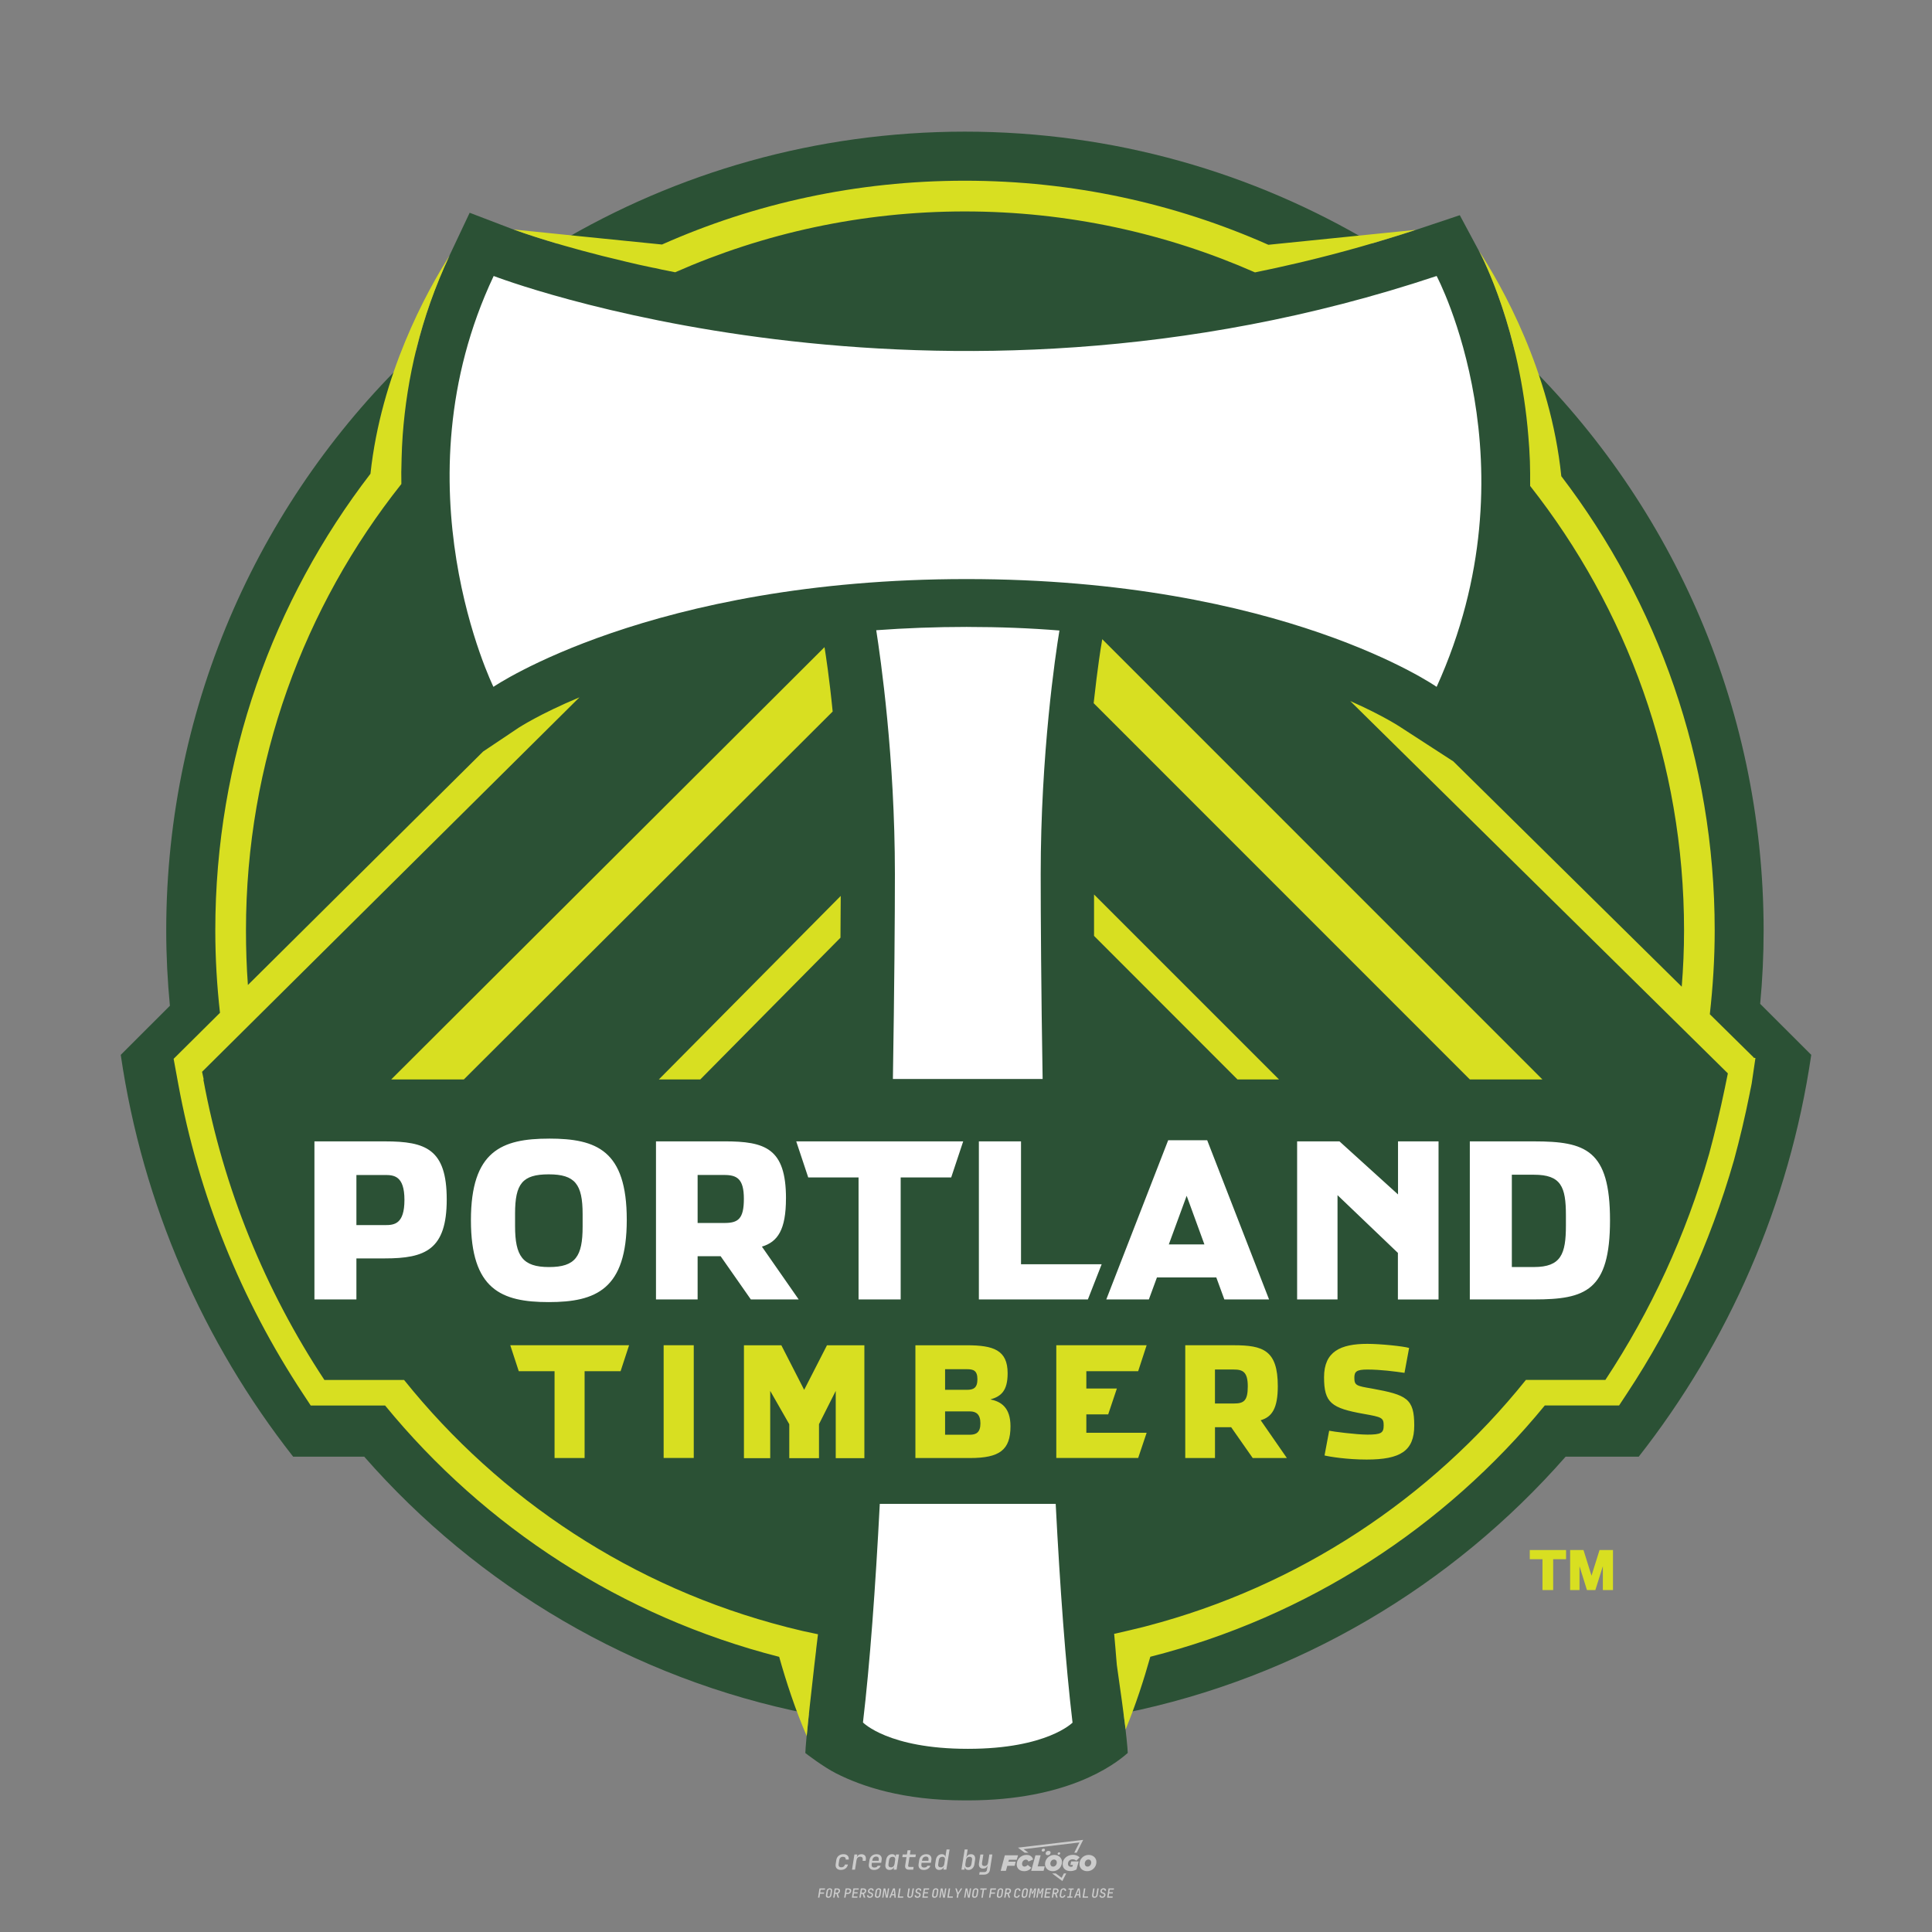 <?xml version="1.0" encoding="UTF-8"?>
<svg id="_图层_1" data-name="图层_1" xmlns="http://www.w3.org/2000/svg" version="1.1" viewBox="0 0 800 800">
  <rect x="0" y="0" width="800" height="800" fill="#808080" stroke="none"/>
  <!-- Created by @FCLOGO 2024-12-5 GMT+8 15:27:32 . https://fclogo.top/ -->
<!-- FOR PERSONAL USE ONLY NOT FOR COMMERCIAL USE -->
  <defs>
    <style>
      .st0 {
        fill: #d8df21;
      }

      .st1 {
        fill: #ccc;
      }

      .st2 {
        fill: #2b5135;
      }

      .st3 {
        fill: #fff;
      }
    </style>
  </defs>
  <path class="st1" d="M348.22,774.3c-.79,0-1.38-.22-1.77-.65-.39-.44-.53-1.03-.41-1.79l.25-1.65c.12-.75.45-1.35.98-1.78.53-.44,1.19-.65,1.98-.65s1.33.2,1.72.6c.39.4.55.94.47,1.62h-1.24c.03-.36-.06-.64-.26-.84-.2-.2-.5-.3-.89-.3-.42,0-.76.12-1.03.35-.27.23-.43.56-.5.99l-.26,1.66c-.07.44,0,.77.19,1,.19.23.5.35.92.35.39,0,.72-.1.98-.3.26-.2.44-.48.52-.85h1.24c-.14.69-.47,1.23-.99,1.63-.52.4-1.16.6-1.92.6ZM352.8,774.19l1-6.29h1.19l-.19,1.19c.34-.87.97-1.3,1.91-1.3.67,0,1.17.21,1.49.62.32.42.43.99.31,1.71l-.07.42h-1.27l.06-.32c.07-.45.01-.8-.17-1.04-.18-.24-.48-.36-.88-.36s-.74.12-1.01.37c-.27.24-.43.59-.5,1.03l-.63,3.97h-1.24ZM361.91,774.3c-.77,0-1.35-.22-1.73-.67s-.52-1.04-.4-1.77l.25-1.65c.08-.49.26-.92.52-1.28s.6-.65,1.01-.85c.41-.2.87-.3,1.38-.3.77,0,1.35.22,1.73.67.39.45.52,1.04.39,1.77l-.17,1.12h-3.85l-.09.53c-.15.95.22,1.43,1.11,1.43.72,0,1.17-.25,1.37-.74h1.22c-.17.53-.5.96-1.01,1.28-.5.32-1.09.47-1.76.47ZM361.23,770.22l-.05.29h2.65s.05-.3.05-.3c.07-.47.01-.82-.17-1.07-.18-.25-.49-.37-.92-.37s-.8.13-1.06.38c-.26.25-.43.61-.51,1.08ZM368.33,774.3c-.63,0-1.1-.21-1.41-.64s-.4-1-.27-1.73l.27-1.77c.11-.73.39-1.31.84-1.74.44-.43.98-.64,1.61-.64.47,0,.83.12,1.09.35.26.24.39.56.38.96h.02l.17-1.2h1.24l-1,6.29h-1.22l.19-1.2h-.02c-.12.41-.35.73-.69.97s-.74.35-1.21.35ZM368.93,773.23c.39,0,.72-.12.98-.36.26-.24.43-.57.5-1.01l.25-1.65c.07-.43,0-.76-.18-1-.19-.24-.47-.36-.86-.36s-.72.12-.98.35c-.26.24-.42.57-.49,1.01l-.25,1.65c-.07.44-.01.78.17,1.01.18.23.47.35.88.35ZM376.35,774.19c-.57,0-.99-.16-1.26-.47-.27-.31-.36-.75-.27-1.32l.54-3.39h-1.74l.17-1.12h1.74l.27-1.72h1.24l-.27,1.72h2.47l-.18,1.12h-2.46l-.54,3.39c-.08.44.1.66.53.66h1.72l-.17,1.12h-1.77ZM382.5,774.3c-.77,0-1.35-.22-1.73-.67s-.52-1.04-.4-1.77l.25-1.65c.08-.49.26-.92.52-1.28s.6-.65,1.01-.85c.41-.2.87-.3,1.38-.3.77,0,1.35.22,1.73.67.39.45.52,1.04.39,1.77l-.17,1.12h-3.85l-.09.53c-.15.95.22,1.43,1.11,1.43.72,0,1.17-.25,1.37-.74h1.22c-.17.53-.5.96-1.01,1.28-.5.32-1.09.47-1.76.47ZM381.83,770.22l-.05.29h2.65s.05-.3.05-.3c.07-.47.01-.82-.17-1.07-.18-.25-.49-.37-.92-.37s-.8.13-1.06.38c-.26.25-.43.61-.51,1.08ZM388.92,774.3c-.63,0-1.1-.21-1.4-.64-.3-.42-.39-1-.28-1.73l.27-1.77c.11-.73.39-1.31.84-1.74.44-.43.98-.64,1.61-.64.47,0,.83.12,1.09.35.26.24.39.56.38.96h.02l.21-1.47.3-1.8h1.24l-1.33,8.35h-1.22l.19-1.2h-.02c-.12.41-.35.73-.69.97s-.74.35-1.21.35ZM389.53,773.23c.39,0,.72-.12.98-.36.26-.24.43-.57.5-1.01l.25-1.65c.08-.43.02-.76-.17-1-.19-.24-.48-.36-.87-.36s-.72.12-.98.35c-.26.24-.42.57-.49,1.01l-.25,1.65c-.08.44-.02.78.16,1.01s.48.35.88.35ZM401.02,774.3c-.47,0-.84-.12-1.1-.35-.26-.23-.39-.56-.38-.97h-.01l-.19,1.2h-1.22l1.33-8.35h1.24l-.29,1.8-.27,1.47h.05c.12-.41.35-.73.69-.97.34-.23.74-.35,1.21-.35.63,0,1.1.21,1.4.64.3.43.39,1.01.28,1.74l-.27,1.77c-.11.73-.39,1.31-.84,1.73-.45.42-.98.64-1.61.64ZM400.77,773.23c.4,0,.72-.12.98-.35.26-.23.42-.57.5-1.01l.25-1.65c.07-.43.01-.77-.17-1.01-.18-.24-.47-.35-.87-.35s-.72.12-.98.36-.43.57-.5,1l-.25,1.65c-.07.44-.01.77.17,1.01.18.24.47.36.87.36ZM405.47,776.25l.17-1.06h1.93c.64,0,1.01-.3,1.1-.9l.1-.67.21-1.19h-.03c-.12.42-.35.74-.68.97-.33.23-.73.34-1.2.34-.63,0-1.09-.2-1.4-.6s-.41-.94-.3-1.63l.58-3.6h1.24l-.56,3.48c-.06.41,0,.73.18.96s.47.34.85.34.72-.12.98-.37c.27-.24.43-.58.49-1.02l.54-3.4h1.24l-1.01,6.41c-.1.6-.37,1.08-.81,1.42-.44.35-1,.52-1.67.52h-1.95ZM417.79,770.09h3.22l.54-1.85h-5.47l-1.71,6.44h2.15l.59-2.1h3.03l.44-1.71h-3.03l.24-.78ZM424.23,772.92c-.59,0-1.02-.39-1.02-1.12,0-.88.63-1.76,1.61-1.76.49,0,.88.24,1.02.78l1.95-.83c-.29-1.17-1.27-1.9-2.64-1.9-2.78,0-4.15,2.15-4.15,3.9s1.27,2.83,3.07,2.83c1.37,0,2.34-.59,2.98-1.42l-1.51-1.17c-.39.44-.83.68-1.32.68ZM430.91,768.23h-2.15l-1.76,6.44h5.12l.49-1.85h-2.93l1.22-4.59ZM439.75,771.01c0-1.66-1.32-2.93-3.22-2.93-2.2,0-3.81,1.81-3.81,3.81,0,1.66,1.32,2.93,3.22,2.93,2.2,0,3.81-1.81,3.81-3.81ZM434.92,771.7c0-.83.59-1.71,1.51-1.71.78,0,1.17.54,1.17,1.22,0,.83-.59,1.71-1.51,1.71-.78,0-1.17-.54-1.17-1.22ZM443.21,772.23h1.07l-.2.68c-.15.05-.34.1-.59.1-.68,0-1.27-.39-1.27-1.22,0-1.02.73-1.9,1.95-1.9.59,0,1.12.24,1.51.59l1.37-1.37c-.44-.54-1.51-1.07-2.73-1.07-2.59,0-4.29,1.76-4.29,3.86s1.61,2.88,3.22,2.88c.93,0,1.85-.29,2.49-.68l.93-3.32h-3.12l-.34,1.46ZM450.78,768.08c-2.2,0-3.81,1.81-3.81,3.81,0,1.66,1.32,2.93,3.22,2.93,2.2,0,3.81-1.81,3.81-3.81,0-1.66-1.32-2.93-3.22-2.93ZM450.34,772.92c-.78,0-1.17-.54-1.17-1.22,0-.83.59-1.71,1.51-1.71.78,0,1.17.54,1.17,1.22,0,.83-.59,1.71-1.51,1.71ZM437.94,767.5c-.05.29.1.49.44.49s.54-.2.63-.49c.05-.24-.1-.49-.44-.49s-.59.24-.63.49ZM432.13,765.5c-.44,0-.73.24-.78.59s.1.59.54.59.73-.24.78-.59c.1-.34-.1-.59-.54-.59ZM433.01,767.3c-.1.54.15.88.83.88.63,0,1.07-.39,1.17-.88s-.15-.88-.83-.88c-.68,0-1.07.39-1.17.88ZM439.6,777.55l-2.44-1.81h-1.51l4.25,3.17,1.61-3.17h-.98l-.93,1.81ZM425.84,767.16l-2-1.46,23.13-2.78-2.15,4.25h1.02l2.68-5.32-26.99,3.22,2.78,2.1h1.51ZM338.72,785.79l.61-3.83h2.32l-.08.52h-1.76l-.18,1.14h1.63l-.08.52h-1.62l-.26,1.64h-.57ZM342.97,785.84c-.36,0-.62-.1-.8-.3-.17-.2-.23-.47-.18-.82l.27-1.7c.06-.34.2-.61.44-.82.24-.2.54-.3.89-.3s.62.1.8.3c.17.2.24.47.18.81l-.27,1.71c-.06.34-.2.62-.44.82-.24.2-.54.3-.9.3ZM343.05,785.33c.19,0,.35-.05.47-.16.12-.11.19-.26.23-.46l.27-1.7c.03-.2,0-.35-.08-.46-.08-.11-.22-.16-.41-.16s-.35.05-.46.16c-.12.1-.19.26-.22.46l-.27,1.7c-.03.2,0,.35.08.46s.22.16.41.16ZM345,785.79l.61-3.83h1.2c.24,0,.44.05.6.14.16.09.28.22.36.39s.09.37.05.59c-.04.26-.14.48-.3.67-.16.19-.37.32-.6.39l.54,1.64h-.62l-.48-1.57h-.54l-.25,1.57h-.57ZM345.89,783.71h.64c.19,0,.35-.06.48-.17.13-.11.21-.26.24-.45.03-.19,0-.35-.09-.46-.09-.11-.24-.17-.43-.17h-.64l-.2,1.25ZM349.54,785.79l.61-3.83h1.25c.37,0,.65.1.84.31.19.21.26.49.2.84-.04.23-.12.44-.25.61s-.29.31-.49.4c-.2.09-.42.14-.66.14h-.69l-.24,1.52h-.57ZM350.43,783.75h.69c.19,0,.36-.06.49-.18.14-.12.22-.27.25-.47s0-.35-.1-.47-.25-.18-.44-.18h-.69l-.21,1.29ZM352.75,785.79l.61-3.83h2.25l-.08.5h-1.7l-.17,1.09h1.51l-.08.5h-1.51l-.19,1.24h1.69l-.08.5h-2.25ZM355.84,785.79l.61-3.83h1.2c.24,0,.44.05.6.14.16.09.28.22.36.39s.09.37.05.59c-.04.26-.14.48-.3.67-.16.19-.37.32-.6.39l.54,1.64h-.62l-.48-1.57h-.54l-.25,1.57h-.57ZM356.74,783.71h.64c.19,0,.35-.06.48-.17.13-.11.21-.26.24-.45.03-.19,0-.35-.09-.46-.09-.11-.24-.17-.43-.17h-.64l-.2,1.25ZM360.13,785.84c-.39,0-.67-.1-.87-.29-.19-.19-.26-.45-.22-.78h.57c-.03.17.01.31.12.41.11.1.27.15.48.15.2,0,.37-.05.5-.15.13-.1.21-.23.24-.4.02-.15,0-.28-.06-.39-.06-.11-.16-.18-.29-.22l-.46-.14c-.27-.08-.46-.22-.59-.41-.13-.19-.17-.42-.13-.68.04-.21.11-.39.23-.55s.27-.28.46-.37.4-.13.64-.13c.35,0,.62.1.8.29.18.19.25.44.2.76h-.57c.03-.17,0-.3-.09-.4-.09-.1-.23-.14-.42-.14s-.34.04-.46.13c-.12.09-.19.21-.21.38-.02.15,0,.28.05.39s.16.18.29.22l.47.15c.26.08.46.22.58.41.12.19.17.42.12.69-.04.22-.12.41-.24.57-.13.16-.29.29-.49.38-.2.09-.42.13-.66.13ZM363.27,785.84c-.36,0-.62-.1-.8-.3-.17-.2-.23-.47-.18-.82l.27-1.7c.06-.34.2-.61.44-.82.24-.2.54-.3.89-.3s.62.1.8.3c.17.2.24.47.18.81l-.27,1.71c-.06.34-.2.62-.44.82-.24.2-.54.3-.9.3ZM363.34,785.33c.19,0,.35-.05.47-.16.12-.11.19-.26.23-.46l.27-1.7c.03-.2,0-.35-.08-.46-.08-.11-.22-.16-.41-.16s-.35.05-.46.16c-.12.1-.19.26-.22.46l-.27,1.7c-.03.2,0,.35.08.46s.22.16.41.16ZM365.28,785.79l.61-3.83h.71l.62,3.19c0-.1.02-.22.03-.36.01-.14.03-.29.04-.44.02-.15.04-.29.06-.41l.31-1.98h.52l-.61,3.83h-.71l-.61-3.19c0,.09-.02.21-.03.34s-.03.28-.04.42c-.02.15-.04.28-.06.41l-.31,2.01h-.53ZM368.23,785.79l1.59-3.83h.75l.37,3.83h-.56l-.07-.97h-1.09l-.39.97h-.59ZM369.39,784.34h.87l-.09-1.1c-.02-.2-.03-.37-.04-.51,0-.14-.01-.24-.01-.3-.02.06-.05.16-.1.3s-.11.31-.19.5l-.44,1.11ZM371.72,785.79l.61-3.83h.57l-.52,3.31h1.67l-.08.52h-2.25ZM376.68,785.84c-.37,0-.63-.1-.8-.3-.17-.2-.22-.47-.17-.82l.44-2.76h.57l-.44,2.76c-.03.2,0,.35.07.46.08.11.21.17.41.17s.35-.06.46-.17c.12-.11.19-.27.22-.46l.44-2.76h.57l-.44,2.76c-.06.35-.2.62-.43.82-.23.2-.53.3-.9.3ZM379.84,785.84c-.39,0-.67-.1-.87-.29-.19-.19-.26-.45-.22-.78h.57c-.03.17.01.31.12.41.11.1.27.15.48.15.2,0,.37-.05.5-.15.13-.1.21-.23.24-.4.02-.15,0-.28-.06-.39-.06-.11-.16-.18-.29-.22l-.46-.14c-.27-.08-.46-.22-.59-.41-.13-.19-.17-.42-.13-.68.04-.21.11-.39.23-.55s.27-.28.46-.37.4-.13.64-.13c.35,0,.62.1.8.29.18.19.25.44.2.76h-.57c.03-.17,0-.3-.09-.4-.09-.1-.23-.14-.42-.14s-.34.04-.46.13c-.12.09-.19.21-.21.38-.02.15,0,.28.05.39s.16.18.29.22l.47.15c.26.08.46.22.58.41.12.19.17.42.12.69-.04.22-.12.41-.24.57-.13.16-.29.29-.49.38-.2.09-.42.13-.66.13ZM381.91,785.79l.61-3.83h2.25l-.08.5h-1.7l-.17,1.09h1.51l-.08.5h-1.51l-.19,1.24h1.69l-.08.5h-2.25ZM386.94,785.84c-.36,0-.62-.1-.8-.3-.17-.2-.23-.47-.18-.82l.27-1.7c.06-.34.2-.61.44-.82.24-.2.54-.3.89-.3s.62.1.8.3c.17.2.24.47.18.81l-.27,1.71c-.06.34-.2.62-.44.82-.24.2-.54.3-.9.3ZM387.02,785.33c.19,0,.35-.05.47-.16.12-.11.19-.26.23-.46l.27-1.7c.03-.2,0-.35-.08-.46-.08-.11-.22-.16-.41-.16s-.35.05-.46.16c-.12.1-.19.26-.22.46l-.27,1.7c-.03.2,0,.35.08.46s.22.16.41.16ZM388.95,785.79l.61-3.83h.71l.62,3.19c0-.1.02-.22.03-.36.01-.14.03-.29.04-.44.02-.15.04-.29.06-.41l.31-1.98h.52l-.61,3.83h-.71l-.61-3.19c0,.09-.02.21-.03.34s-.03.28-.04.42c-.02.15-.04.28-.06.41l-.31,2.01h-.53ZM392.25,785.79l.61-3.83h.57l-.52,3.31h1.67l-.08.52h-2.25ZM396.12,785.79l.22-1.41-.75-2.42h.58l.45,1.45c.03.09.05.18.07.27.02.08.03.15.03.19.02-.04.05-.1.09-.19.04-.08.09-.17.14-.27l.9-1.45h.6l-1.53,2.42-.22,1.41h-.57ZM399.22,785.79l.61-3.83h.71l.62,3.19c0-.1.02-.22.03-.36.01-.14.03-.29.04-.44.02-.15.04-.29.06-.41l.31-1.98h.52l-.61,3.83h-.71l-.61-3.19c0,.09-.02.21-.03.34s-.03.28-.04.42c-.02.15-.04.28-.06.41l-.31,2.01h-.53ZM403.51,785.84c-.36,0-.62-.1-.8-.3-.18-.2-.23-.47-.18-.82l.27-1.7c.06-.34.2-.61.44-.82.24-.2.54-.3.89-.3s.62.1.8.3c.17.2.24.47.18.81l-.27,1.71c-.06.34-.2.62-.44.82-.24.2-.54.3-.89.3ZM403.58,785.33c.19,0,.35-.05.47-.16.12-.11.19-.26.23-.46l.27-1.7c.03-.2,0-.35-.08-.46-.08-.11-.22-.16-.41-.16s-.35.05-.46.16c-.12.1-.19.26-.22.46l-.27,1.7c-.03.2,0,.35.08.46.08.11.22.16.41.16ZM406.38,785.79l.52-3.31h-1.02l.08-.52h2.62l-.08.52h-1.03l-.52,3.31h-.57ZM409.52,785.79l.61-3.83h2.32l-.08.52h-1.76l-.18,1.14h1.63l-.08.52h-1.62l-.26,1.64h-.57ZM413.77,785.84c-.36,0-.62-.1-.8-.3-.18-.2-.23-.47-.18-.82l.27-1.7c.06-.34.2-.61.44-.82.24-.2.54-.3.89-.3s.62.1.8.3c.17.2.24.47.18.81l-.27,1.71c-.06.34-.2.62-.44.82-.24.2-.54.3-.89.3ZM413.85,785.33c.19,0,.35-.05.47-.16.12-.11.19-.26.23-.46l.27-1.7c.03-.2,0-.35-.08-.46-.08-.11-.22-.16-.41-.16s-.35.05-.46.16c-.12.1-.19.26-.22.46l-.27,1.7c-.03.2,0,.35.08.46.08.11.22.16.41.16ZM415.8,785.79l.61-3.83h1.2c.24,0,.44.05.6.14.16.09.28.22.36.39s.09.37.05.59c-.04.26-.14.48-.3.67-.16.19-.37.32-.6.39l.54,1.64h-.62l-.48-1.57h-.54l-.25,1.57h-.57ZM416.69,783.71h.64c.19,0,.35-.06.48-.17.13-.11.21-.26.24-.45.03-.19,0-.35-.09-.46-.09-.11-.24-.17-.43-.17h-.64l-.2,1.25ZM420.91,785.84c-.36,0-.63-.1-.81-.3-.18-.2-.24-.47-.19-.82l.27-1.7c.06-.35.21-.62.45-.82s.55-.3.91-.3.63.1.81.3c.18.2.24.47.19.82h-.57c.03-.2,0-.35-.09-.46-.09-.11-.23-.16-.42-.16s-.35.05-.47.16c-.12.1-.2.26-.23.45l-.27,1.71c-.03.2,0,.35.09.46.09.11.23.16.42.16s.35-.05.47-.16.2-.26.23-.46h.57c-.03.23-.11.43-.24.59s-.28.3-.47.39c-.19.09-.4.14-.64.14ZM424.03,785.84c-.36,0-.62-.1-.8-.3-.18-.2-.23-.47-.18-.82l.27-1.7c.06-.34.2-.61.44-.82.24-.2.54-.3.89-.3s.62.1.8.3c.17.2.24.47.18.81l-.27,1.71c-.06.34-.2.62-.44.82-.24.2-.54.3-.89.3ZM424.11,785.33c.19,0,.35-.05.47-.16.12-.11.19-.26.23-.46l.27-1.7c.03-.2,0-.35-.08-.46-.08-.11-.22-.16-.41-.16s-.35.05-.46.16c-.12.1-.19.26-.22.46l-.27,1.7c-.03.2,0,.35.08.46.08.11.22.16.41.16ZM425.97,785.79l.61-3.83h.69l.18,1.23c.02.12.04.23.05.33.01.1.02.18.03.24.02-.06.05-.14.09-.24.04-.11.09-.22.15-.34l.57-1.22h.71l-.61,3.83h-.54l.2-1.29c.02-.17.06-.35.1-.55.04-.2.09-.4.14-.61s.1-.4.14-.59c.05-.19.09-.35.13-.49l-.86,1.86h-.55l-.28-1.86c0,.14-.01.29-.02.47s-.02.37-.04.57c-.02.2-.04.41-.06.61-.02.2-.05.4-.08.57l-.2,1.29h-.54ZM429.11,785.79l.61-3.83h.69l.18,1.23c.02.12.04.23.05.33.01.1.02.18.03.24.02-.06.05-.14.09-.24.04-.11.09-.22.15-.34l.57-1.22h.71l-.61,3.83h-.54l.2-1.29c.02-.17.06-.35.1-.55.04-.2.09-.4.14-.61s.1-.4.14-.59c.05-.19.09-.35.13-.49l-.86,1.86h-.55l-.28-1.86c0,.14-.01.29-.02.47s-.02.37-.04.57c-.02.2-.04.41-.06.61-.02.2-.05.4-.08.57l-.2,1.29h-.54ZM432.41,785.79l.61-3.83h2.25l-.08.5h-1.7l-.17,1.09h1.51l-.08.5h-1.51l-.19,1.24h1.69l-.08.5h-2.25ZM435.51,785.79l.61-3.83h1.2c.24,0,.44.05.6.14.16.09.28.22.36.39s.09.37.05.59c-.04.26-.14.48-.3.67-.16.19-.37.32-.6.39l.54,1.64h-.62l-.48-1.57h-.54l-.25,1.57h-.57ZM436.4,783.71h.64c.19,0,.35-.06.48-.17.13-.11.21-.26.24-.45.03-.19,0-.35-.09-.46-.09-.11-.24-.17-.43-.17h-.64l-.2,1.25ZM439.8,785.84c-.36,0-.63-.1-.81-.3-.18-.2-.24-.47-.19-.82l.27-1.7c.06-.35.21-.62.45-.82s.55-.3.91-.3.63.1.81.3c.18.2.24.47.19.82h-.57c.03-.2,0-.35-.09-.46-.09-.11-.23-.16-.42-.16s-.35.05-.47.16c-.12.1-.2.26-.23.45l-.27,1.71c-.03.2,0,.35.09.46.09.11.23.16.42.16s.35-.05.47-.16.2-.26.23-.46h.57c-.03.23-.11.43-.24.59s-.28.3-.47.39c-.19.09-.4.14-.64.14ZM441.88,785.79l.08-.5h.78l.45-2.82h-.78l.08-.5h2.13l-.08.5h-.78l-.45,2.82h.78l-.08.5h-2.13ZM444.74,785.79l1.59-3.83h.75l.37,3.83h-.56l-.07-.97h-1.09l-.39.97h-.59ZM445.9,784.34h.87l-.09-1.1c-.02-.2-.03-.37-.04-.51,0-.14-.01-.24-.01-.3-.02.06-.05.16-.1.3s-.11.31-.19.5l-.44,1.11ZM448.24,785.79l.61-3.83h.57l-.52,3.31h1.67l-.08.52h-2.25ZM453.19,785.84c-.37,0-.63-.1-.8-.3-.17-.2-.22-.47-.17-.82l.44-2.76h.57l-.44,2.76c-.03.2,0,.35.07.46.08.11.21.17.41.17s.35-.06.46-.17c.12-.11.19-.27.22-.46l.44-2.76h.57l-.44,2.76c-.06.35-.2.62-.43.82-.23.2-.53.3-.9.3ZM456.36,785.84c-.39,0-.67-.1-.87-.29-.19-.19-.26-.45-.22-.78h.57c-.03.17.01.31.12.41.11.1.27.15.48.15.2,0,.37-.05.5-.15s.21-.23.24-.4c.02-.15,0-.28-.06-.39s-.16-.18-.29-.22l-.46-.14c-.27-.08-.46-.22-.59-.41-.13-.19-.17-.42-.13-.68.04-.21.11-.39.23-.55s.27-.28.46-.37c.19-.09.4-.13.64-.13.35,0,.62.1.8.29.18.19.25.44.2.76h-.57c.03-.17,0-.3-.09-.4-.09-.1-.23-.14-.42-.14s-.34.04-.46.13c-.12.09-.19.21-.21.38-.02.15,0,.28.05.39s.16.18.29.22l.47.15c.26.08.46.22.58.41.12.19.17.42.12.69-.04.22-.12.41-.24.57-.13.16-.29.29-.49.38-.2.09-.42.13-.66.13ZM458.42,785.79l.61-3.83h2.25l-.08.5h-1.7l-.17,1.09h1.51l-.08.5h-1.51l-.19,1.24h1.69l-.08.5h-2.25Z"/>
  <g>
    <polygon class="st0" points="638.71 645.63 633.45 645.63 633.45 641.84 648.47 641.84 648.47 645.63 643.13 645.63 643.13 658.41 638.71 658.41 638.71 645.63"/>
    <polygon class="st0" points="657.12 658.41 654.04 648.52 654.04 658.41 650.16 658.41 650.16 641.83 655.69 641.83 659.01 652.46 662.34 641.83 667.9 641.83 667.9 658.41 663.71 658.41 663.71 648.52 660.6 658.41 657.12 658.41"/>
    <path class="st2" d="M728.85,415.67c.95-10.03,1.43-20.15,1.43-30.38-.03-94.47-39.58-179.62-103.03-239.89-5.89-24.3-13.78-39.5-14.58-40.98l-8.2-15.31-16.45,5.5c-6.52,2.22-13.14,4.21-19.8,6.18-49.35-29.39-107.04-46.26-168.71-46.28-61.67.02-119.42,16.94-168.86,46.38-11.61-3.46-18.07-5.89-18.33-5.97l-17.84-6.82-8.14,17.24c-6.29,13.37-10.88,26.66-13.99,39.63-63.73,60.32-103.49,145.69-103.52,240.33,0,10.47.54,20.86,1.52,31.16l-20.35,20.34c9.08,62.21,34.34,119.14,71.39,166.38h29.43c47.06,53.72,111.28,92.05,184.12,106.5-.86,8.02-1.37,13.62-1.47,16.21.39.31,7.35,5.68,12.72,8.41,10.71,5.45,27.82,11.2,53.21,11.2h1.73c40.47-.08,60.04-14.45,65.85-19.65-.1-2.54-.68-8.15-1.73-16.42,72.34-14.61,136.16-52.8,183.05-106.26h30.27c37.03-47.24,62.31-104.17,71.43-166.38l-21.15-21.12Z"/>
    <path class="st3" d="M325.46,496.24c0-20.82-8.64-23.63-25.52-23.63h-28.31v65.46h17.24v-17.91h9.52l12.52,17.91h19.81l-15.23-21.87c6.56-1.97,9.96-7.01,9.96-19.96M299.94,506.41h-11.07v-19.88h10.96c5.28,0,8.19,1.5,8.19,9.87s-2.4,10.01-8.07,10.01M227.34,471.48c-19.57,0-32.34,5.09-32.34,33.79s12.62,33.9,32.21,33.9,32.32-5.33,32.32-34.07-12.46-33.63-32.19-33.63M241.25,507.91c0,12.34-2.94,16.75-13.91,16.75s-14.06-4.58-14.06-16.96v-5.17c0-12.36,3.02-16.26,13.93-16.26s14.04,4.09,14.04,16.45v5.19ZM159.42,472.61h-29.22v65.46h17.38v-16.99h11.72c16.78,0,25.68-3.56,25.68-24.41s-8.66-24.05-25.57-24.05M159.42,507.28h-11.84v-20.74h11.72c3.75,0,8.17.24,8.17,10.31s-4.24,10.44-8.06,10.44M483.72,472.14l-25.63,65.93h17.63l3.34-9.1h24.59l3.33,9.1h18.51l-25.62-65.93h-16.14ZM483.98,515.29l7.39-20.14,7.35,20.14h-14.74ZM578.89,494.59l-24.25-21.98h-17.53v65.46h16.73v-43.18l25,23.91v19.28h16.83v-65.46h-16.78v21.98ZM635.23,472.61h-26.61v65.46h26.61c21.3,0,31.44-3.59,31.44-32.79s-10.14-32.66-31.44-32.66M648.41,507.46c0,11.82-2.02,17.19-13.23,17.19h-9.16v-38.22h9.16c11.2,0,13.23,4.94,13.23,16.78v4.26ZM422.78,472.61h-17.45v65.46h45.14l5.71-14.58h-33.4v-50.88ZM372.95,538.07v-50.52h20.92l4.97-14.94h-69.14l4.97,14.94h20.84v50.52h17.43ZM444.1,713.19c-2.87-24.09-5.17-55.77-6.96-90.46h-72.84c-1.79,34.69-4.11,66.37-6.96,90.46v.05s10.53,10.91,43.33,10.91h.2c32.78,0,43.31-10.91,43.31-10.91h-.07l.07-.05h-.07ZM400.22,239.78c130.8,0,194.66,44.63,194.66,44.63,41.66-91.81,0-170.13,0-170.13-209.45,69.89-390.46,0-390.46,0-41,86.8-.1,170.13-.1,170.13,0,0,65.15-44.63,195.9-44.63M400.48,259.59c-13.19,0-25.7.49-37.65,1.37,1.79,11.51,7.73,52.49,7.73,100.96,0,17.33-.23,47.96-.83,84.86h62c-.62-36.9-.8-67.53-.8-84.86,0-49.61,6.08-90.75,7.76-100.84-12.08-.98-24.79-1.48-38.21-1.48"/>
    <path class="st0" d="M725.95,437.97l.2-.11-18.15-17.89c1.27-11.38,2.02-22.93,2.02-34.69,0-70.72-23.69-135.9-63.52-188.1-4.44-43.49-24.93-79.34-34.23-93.51l.41.75c1.11,2.07,16.67,32.04,20.2,76.5.28,3.07.46,6.25.59,9.47,0,.24.03.41.03.59.1,3.36.13,6.75.1,10.24,39.9,50.7,63.73,114.57,63.73,184.06,0,7.81-.34,15.59-.96,23.29l-94.57-93.29-21.79-14.12c-.2-.13-7.18-4.81-20.91-10.88l156.37,154.18-1.32,6.42c-1.88,9.07-4.04,18.04-6.41,26.84-9.59,33.67-24.2,65.2-42.99,93.68h-32.91c-39.48,49.17-94.19,85.51-156.99,101.92-.46.1-.91.23-1.35.36-3.91.93-7.78,1.91-11.69,2.77-.16,0-.34.03-.46.06.18,2.23.38,4.39.57,6.47.15,2.23.38,4.42.54,6.49,1.6,11.15,2.84,20.2,3.64,26.65,4.19-10.18,7.6-20.76,10.22-30.09,65.1-16.52,122.01-53.62,163.35-104.06h30.76l3.13-4.75c19.6-29.63,34.47-62.1,44.42-96.73,2.43-8.94,4.65-18.25,6.54-27.76l.2-1.06c.24-1.01.42-2.05.62-3.05l1.55-10.52-.95-.16ZM503.1,590.98h6.7l8.92,12.75h14.14l-10.84-15.64c4.68-1.35,7.09-4.94,7.09-14.12,0-14.89-6.12-16.93-18.18-16.93h-20.14v46.69h12.31v-12.75ZM503.1,567.09h7.76c3.75,0,5.82.96,5.82,6.98s-1.68,7.09-5.76,7.09h-7.83v-14.07ZM529.6,446.97l-76.58-76.58v17.14l59.39,59.44h17.19ZM638.67,446.97l-182.26-182.3-.34,2.17c-.08.21-1.55,9.2-3.21,24.33l155.77,155.8h30.05ZM410.11,579.47c4.37-1.24,7.13-3.51,7.13-10.84,0-9.64-5.94-11.58-16.83-11.58h-21.36v46.69h22.59c12.3,0,16.78-3.34,16.78-13.14,0-7.81-3.95-10.26-8.3-11.12M391.34,566.96h9.07c2.58,0,4.32.49,4.32,4.16s-1.74,4.37-4.32,4.37h-9.07v-8.53ZM401.63,594.08h-10.29v-9.65h10.29c2.59,0,4.34,1.24,4.34,4.96s-1.74,4.7-4.34,4.7M348.02,388.28c0-6.33.11-12.15.11-17.3l-75.31,75.99h17.16l58.04-58.69ZM566.03,594.04c-4.31,0-14.17-1.26-15.65-1.61l-1.92,10.24c1.97.51,9.3,1.7,17.45,1.7,13.93,0,19.7-3.54,19.7-14.07,0-11.17-3.05-12.7-17.51-15.33-6.43-1.09-7.29-1.27-7.29-4.48,0-2.51.86-3.39,5.35-3.39,5.61,0,11.51.8,15.41,1.37l1.91-10.31c-2.36-.72-11.89-1.7-17.27-1.7-11.14,0-17.95,3.18-17.95,13.8s3,12.82,16.5,15.21c7.34,1.3,8.19,1.57,8.19,4.73s-.98,3.85-6.9,3.85M259.14,108.34c3.51.86,7.22,1.68,11.12,2.49.34.05.73.16,1.11.2,1.74.41,3.52.8,5.3,1.12.34.1.65.15.95.18.65.15,1.3.28,1.96.41,36.71-16.19,77.28-25.19,119.94-25.19s83.36,9.05,120.15,25.24c5.87-1.19,11.74-2.49,17.61-3.86.59-.16,1.16-.26,1.84-.44.28-.03.52-.15.82-.18h-.05c15.65-3.73,31.07-8.14,46.3-13.13-14.3,1.45-38.35,3.88-60.99,6.18-38.44-17.06-80.9-26.53-125.68-26.53s-87.06,9.39-125.4,26.42c-23.11-2.33-47.58-4.78-61.46-6.23,2.54.95,19.24,6.96,46.49,13.32M332.98,575.49l-9.44-18.44h-15.49v46.74h10.88v-27.85l7.89,13.8v14.06h12.31v-14.09l6.93-13.76v27.85h11.86v-46.74h-15.49l-9.44,18.44ZM325.61,673.69c-63.37-16.21-118.55-52.77-158.29-102.28h-32.99c-24.46-37.05-41.8-79.19-50.13-124.44h.15l-.68-3.16,156.27-155.06c-16.45,6.88-24.87,12.41-25.11,12.54l-14.79,9.91-97.39,96.67c-.55-7.44-.8-14.99-.8-22.59,0-69.89,24.04-134.11,64.35-184.87-.08-3.23-.05-6.46.08-9.82v-.46c.08-3.29.23-6.64.47-10,1.73-23.3,7.31-48.63,19.41-74.29-9.74,15.31-28.34,49.33-32.76,90.33-40.26,52.36-64.25,117.9-64.25,189.11,0,11.5.68,22.91,1.94,34.1l-19.24,19.1.13.13h-.05l1.88,10.24c8.45,45.99,25.83,89.17,51.73,128.4l3.13,4.75h30.8c41.29,50.41,98.07,87.46,163.17,104.06,2.84,10.13,6.65,21.8,11.41,32.83.59-6.56,1.68-16.67,3.16-29.45.21-1.92.46-3.91.7-5.92,0-.39.1-.88.13-1.3.21-1.78.42-3.56.67-5.51-4.27-.85-8.48-1.81-12.64-2.89-.16-.06-.31-.06-.46-.11M287.27,557.04h-12.47v46.67h12.47v-46.67ZM474.8,593.29h-24.97v-7.63h9.05l3.59-10.7h-12.64v-7.18h21.46l3.51-10.75h-37.41v46.69h33.9l3.51-10.44ZM242.07,603.73v-35.94h14.9l3.52-10.75h-49.2l3.52,10.75h14.82v35.94h12.43ZM341.41,267.97l-179.41,179h30.07l152.72-152.34c-1.4-14.12-2.89-23.63-3.38-26.66"/>
  </g>
</svg>